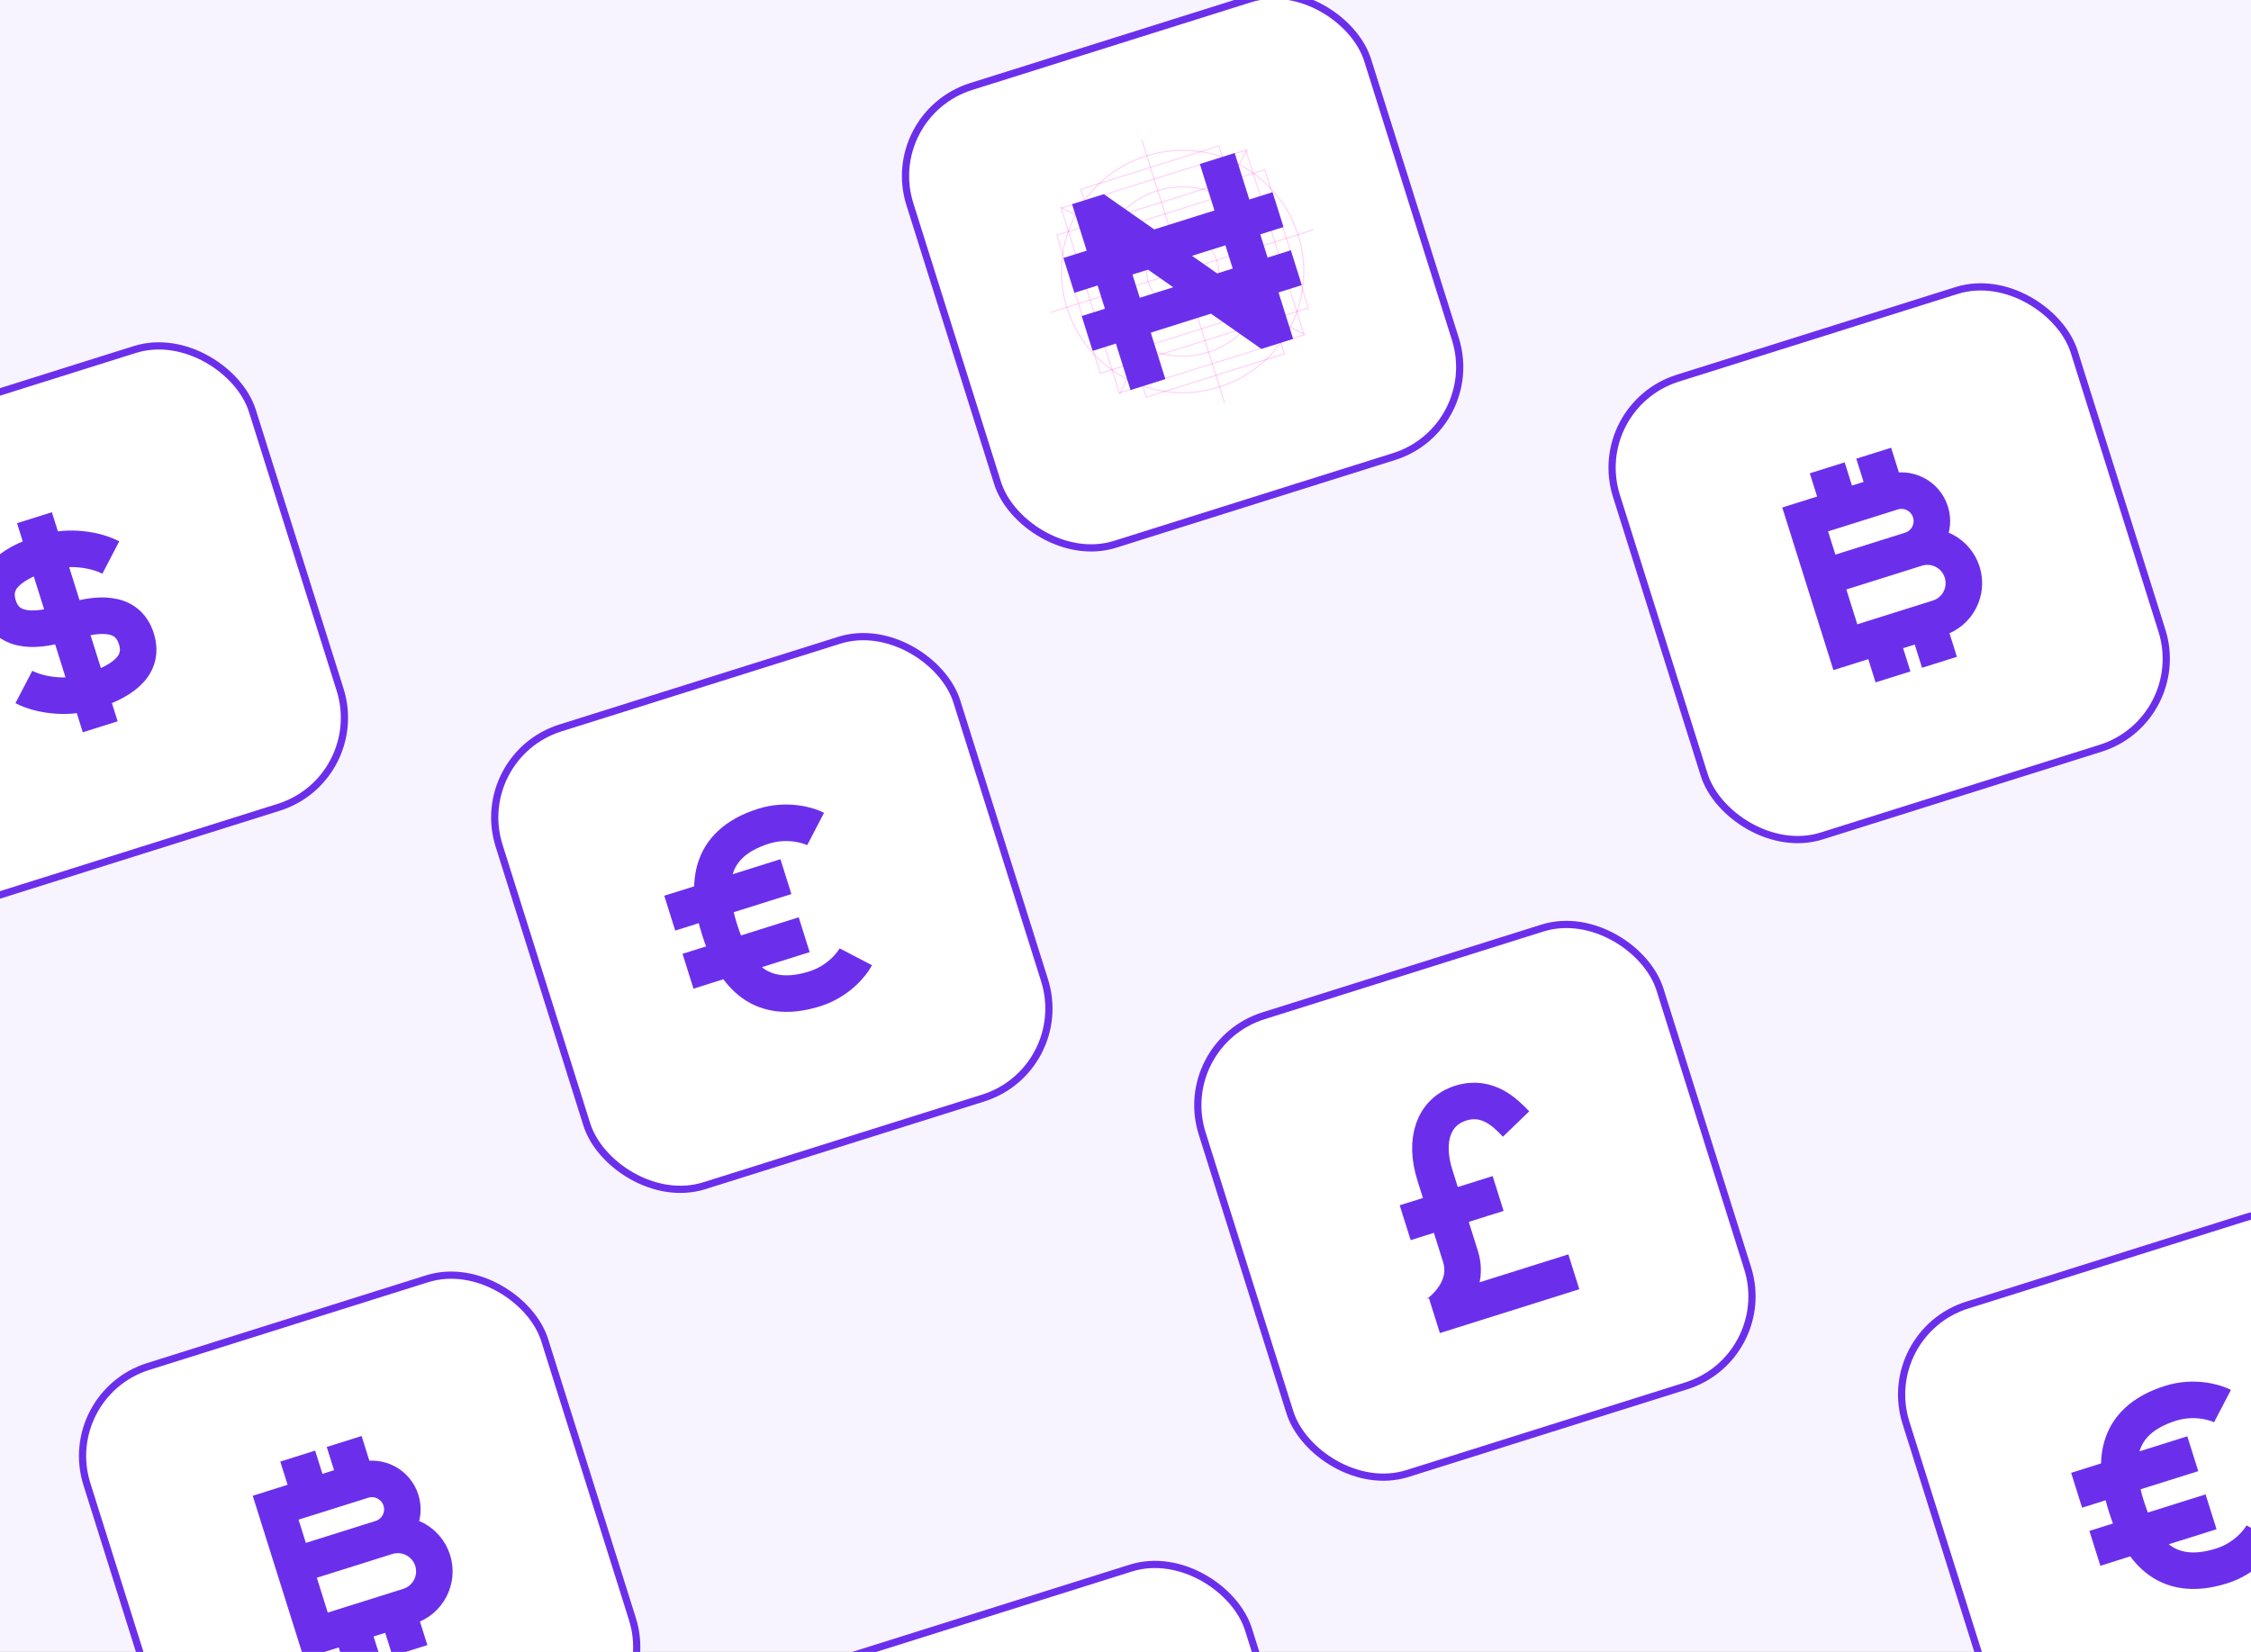 <svg width="312" height="229" viewBox="0 0 312 229" fill="none" xmlns="http://www.w3.org/2000/svg">
<rect x="0" y="0" width="312" height="229" fill="#333333" stroke="none"/>
<g clip-path="url(#clip0_1_1184)">
<rect width="312" height="229" fill="#F7F4FF"/>
<rect x="-32.373" y="64.51" width="66.52" height="66.52" rx="13.004" transform="rotate(-17.459 -32.373 64.51)" fill="white"/>
<path d="M3.308 95.232C5.425 96.336 9.152 96.933 12.372 95.92C16.398 94.654 20.17 92.583 18.904 88.558C17.638 84.532 13.439 84.968 9.334 86.259C5.308 87.525 1.029 87.986 -0.237 83.96C-1.503 79.935 2.269 77.864 6.295 76.597C9.515 75.585 13.242 76.182 15.359 77.286M4.776 71.767L13.891 100.751" stroke="#6B2FEC" stroke-width="5.064"/>
<rect x="-32.373" y="64.51" width="66.52" height="66.52" rx="13.004" transform="rotate(-17.459 -32.373 64.51)" stroke="#6B2FEC"/>
<rect x="65.273" y="104.813" width="66.52" height="66.52" rx="13.004" transform="rotate(-17.459 65.273 104.813)" fill="white"/>
<path d="M113.049 114.92C111.991 114.368 109.069 113.518 105.848 114.53C97.797 117.063 97.96 123.205 99.732 128.841C101.504 134.476 104.887 139.606 112.938 137.074C116.159 136.061 118.068 133.691 118.62 132.633M92.83 126.587L108.932 121.523M95.362 134.639L111.465 129.574" stroke="#6B2FEC" stroke-width="5.064"/>
<rect x="65.273" y="104.813" width="66.52" height="66.52" rx="13.004" transform="rotate(-17.459 65.273 104.813)" stroke="#6B2FEC"/>
<rect x="162.722" y="144.712" width="66.52" height="66.52" rx="13.004" transform="rotate(-17.459 162.722 144.712)" fill="white"/>
<path d="M218.14 176.304C218.14 176.304 201.232 181.622 198.817 182.381C199.176 182.268 203.946 178.998 202.427 174.168C201.884 172.44 201.332 170.687 200.401 167.727M210.135 155.818C208.793 154.428 206.277 151.723 202.473 152.919C198.67 154.115 197.363 158.065 198.882 162.896C199.17 163.813 200.03 166.548 200.401 167.727M200.401 167.727L194.765 169.499M200.401 167.727L207.647 165.448" stroke="#6B2FEC" stroke-width="5.064"/>
<rect x="162.722" y="144.712" width="66.52" height="66.52" rx="13.004" transform="rotate(-17.459 162.722 144.712)" stroke="#6B2FEC"/>
<rect x="220.143" y="56.328" width="66.52" height="66.52" rx="13.004" transform="rotate(-17.459 220.143 56.328)" fill="white"/>
<path d="M264.814 76.26L252.738 80.058M264.814 76.26V76.26C267.038 75.561 268.273 73.191 267.574 70.968V70.968C266.875 68.745 264.506 67.509 262.282 68.209L261.477 68.462M264.814 76.26L265.62 76.007C268.288 75.168 271.13 76.65 271.97 79.318V79.318C272.809 81.986 271.326 84.829 268.658 85.668L267.048 86.174M252.738 80.058L250.206 72.007L255.036 70.487M252.738 80.058L255.776 89.719L260.607 88.2M255.036 70.487L253.264 64.852M255.036 70.487L261.477 68.462M261.477 68.462L259.705 62.826M260.607 88.2L267.048 86.174M260.607 88.2L262.379 93.836M267.048 86.174L268.82 91.81" stroke="#6B2FEC" stroke-width="5.064"/>
<rect x="220.143" y="56.328" width="66.52" height="66.52" rx="13.004" transform="rotate(-17.459 220.143 56.328)" stroke="#6B2FEC"/>
<rect x="260.273" y="184.813" width="66.52" height="66.52" rx="13.004" transform="rotate(-17.459 260.273 184.813)" fill="white"/>
<path d="M308.049 194.92C306.99 194.368 304.069 193.518 300.848 194.53C292.797 197.063 292.959 203.205 294.732 208.841C296.504 214.476 299.887 219.606 307.938 217.074C311.158 216.061 313.067 213.691 313.619 212.633M287.83 206.587L303.932 201.523M290.362 214.639L306.464 209.574" stroke="#6B2FEC" stroke-width="5.064"/>
<rect x="260.273" y="184.813" width="66.52" height="66.52" rx="13.004" transform="rotate(-17.459 260.273 184.813)" stroke="#6B2FEC"/>
<rect x="105.69" y="233.43" width="66.52" height="66.52" rx="13.004" transform="rotate(-17.459 105.69 233.43)" fill="white"/>
<rect x="105.69" y="233.43" width="66.52" height="66.52" rx="13.004" transform="rotate(-17.459 105.69 233.43)" stroke="#6B2FEC"/>
<rect x="8.142" y="193.329" width="66.52" height="66.52" rx="13.004" transform="rotate(-17.459 8.142 193.329)" fill="white"/>
<path d="M52.814 213.26L40.737 217.058M52.814 213.26V213.26C55.037 212.561 56.273 210.192 55.574 207.968V207.968C54.874 205.745 52.505 204.509 50.282 205.209L49.477 205.462M52.814 213.26L53.619 213.007C56.287 212.168 59.13 213.65 59.969 216.318V216.318C60.808 218.986 59.326 221.829 56.658 222.668L55.047 223.175M40.737 217.058L38.205 209.007L43.036 207.488M40.737 217.058L43.776 226.719L48.606 225.2M43.036 207.488L41.263 201.852M43.036 207.488L49.477 205.462M49.477 205.462L47.704 199.826M48.606 225.2L55.047 223.175M48.606 225.2L50.379 230.836M55.047 223.175L56.82 228.81" stroke="#6B2FEC" stroke-width="5.064"/>
<rect x="8.142" y="193.329" width="66.52" height="66.52" rx="13.004" transform="rotate(-17.459 8.142 193.329)" stroke="#6B2FEC"/>
<rect x="122.21" y="15.893" width="66.52" height="66.52" rx="13.004" transform="rotate(-17.459 122.21 15.893)" fill="white"/>
<g clip-path="url(#clip1_1_1184)">
<g clip-path="url(#clip2_1_1184)">
<rect opacity="0.2" x="147.087" y="28.867" width="26.839" height="26.839" transform="rotate(-17.459 147.087 28.867)" stroke="#FF35D3" stroke-width="0.169"/>
<rect opacity="0.2" x="153.437" y="32.178" width="16.711" height="16.711" transform="rotate(-17.459 153.437 32.178)" stroke="#FF35D3" stroke-width="0.169"/>
<rect opacity="0.2" x="149.802" y="26.244" width="20.087" height="30.215" transform="rotate(-17.459 149.802 26.244)" stroke="#FF35D3" stroke-width="0.169"/>
<rect opacity="0.2" x="175.313" y="23.529" width="20.087" height="30.215" transform="rotate(72.541 175.313 23.529)" stroke="#FF35D3" stroke-width="0.169"/>
<circle opacity="0.2" cx="163.915" cy="37.642" r="16.796" transform="rotate(-17.459 163.915 37.642)" stroke="#FF35D3" stroke-width="0.169"/>
<circle opacity="0.2" cx="163.915" cy="37.642" r="4.98" transform="rotate(-17.459 163.915 37.642)" stroke="#FF35D3" stroke-width="0.169"/>
<circle opacity="0.2" cx="163.915" cy="37.642" r="11.732" transform="rotate(-17.459 163.915 37.642)" stroke="#FF35D3" stroke-width="0.169"/>
<line opacity="0.2" x1="147.021" y1="28.737" x2="180.887" y2="46.398" stroke="#FF35D3" stroke-width="0.169"/>
<line opacity="0.2" x1="145.672" y1="43.291" x2="182.107" y2="31.832" stroke="#FF35D3" stroke-width="0.169"/>
<line opacity="0.2" x1="172.82" y1="20.748" x2="155.159" y2="54.614" stroke="#FF35D3" stroke-width="0.169"/>
<line opacity="0.2" x1="158.266" y1="19.399" x2="169.725" y2="55.834" stroke="#FF35D3" stroke-width="0.169"/>
</g>
<path d="M159.11 53.309L151.767 29.961L152.572 29.708L175.258 45.577L176.063 45.323L168.72 21.975M148.157 38.174L177.141 29.059M150.689 46.226L179.673 37.11" stroke="#6B2FEC" stroke-width="5.064"/>
</g>
<rect x="122.21" y="15.893" width="66.52" height="66.52" rx="13.004" transform="rotate(-17.459 122.21 15.893)" stroke="#6B2FEC"/>
</g>
<defs>
<clipPath id="clip0_1_1184">
<rect width="312" height="229" fill="white"/>
</clipPath>
<clipPath id="clip1_1_1184">
<rect width="40.512" height="40.512" fill="white" transform="translate(138.515 24.396) rotate(-17.459)"/>
</clipPath>
<clipPath id="clip2_1_1184">
<rect width="40.512" height="40.512" fill="white" transform="translate(138.515 24.396) rotate(-17.459)"/>
</clipPath>
</defs>
</svg>
